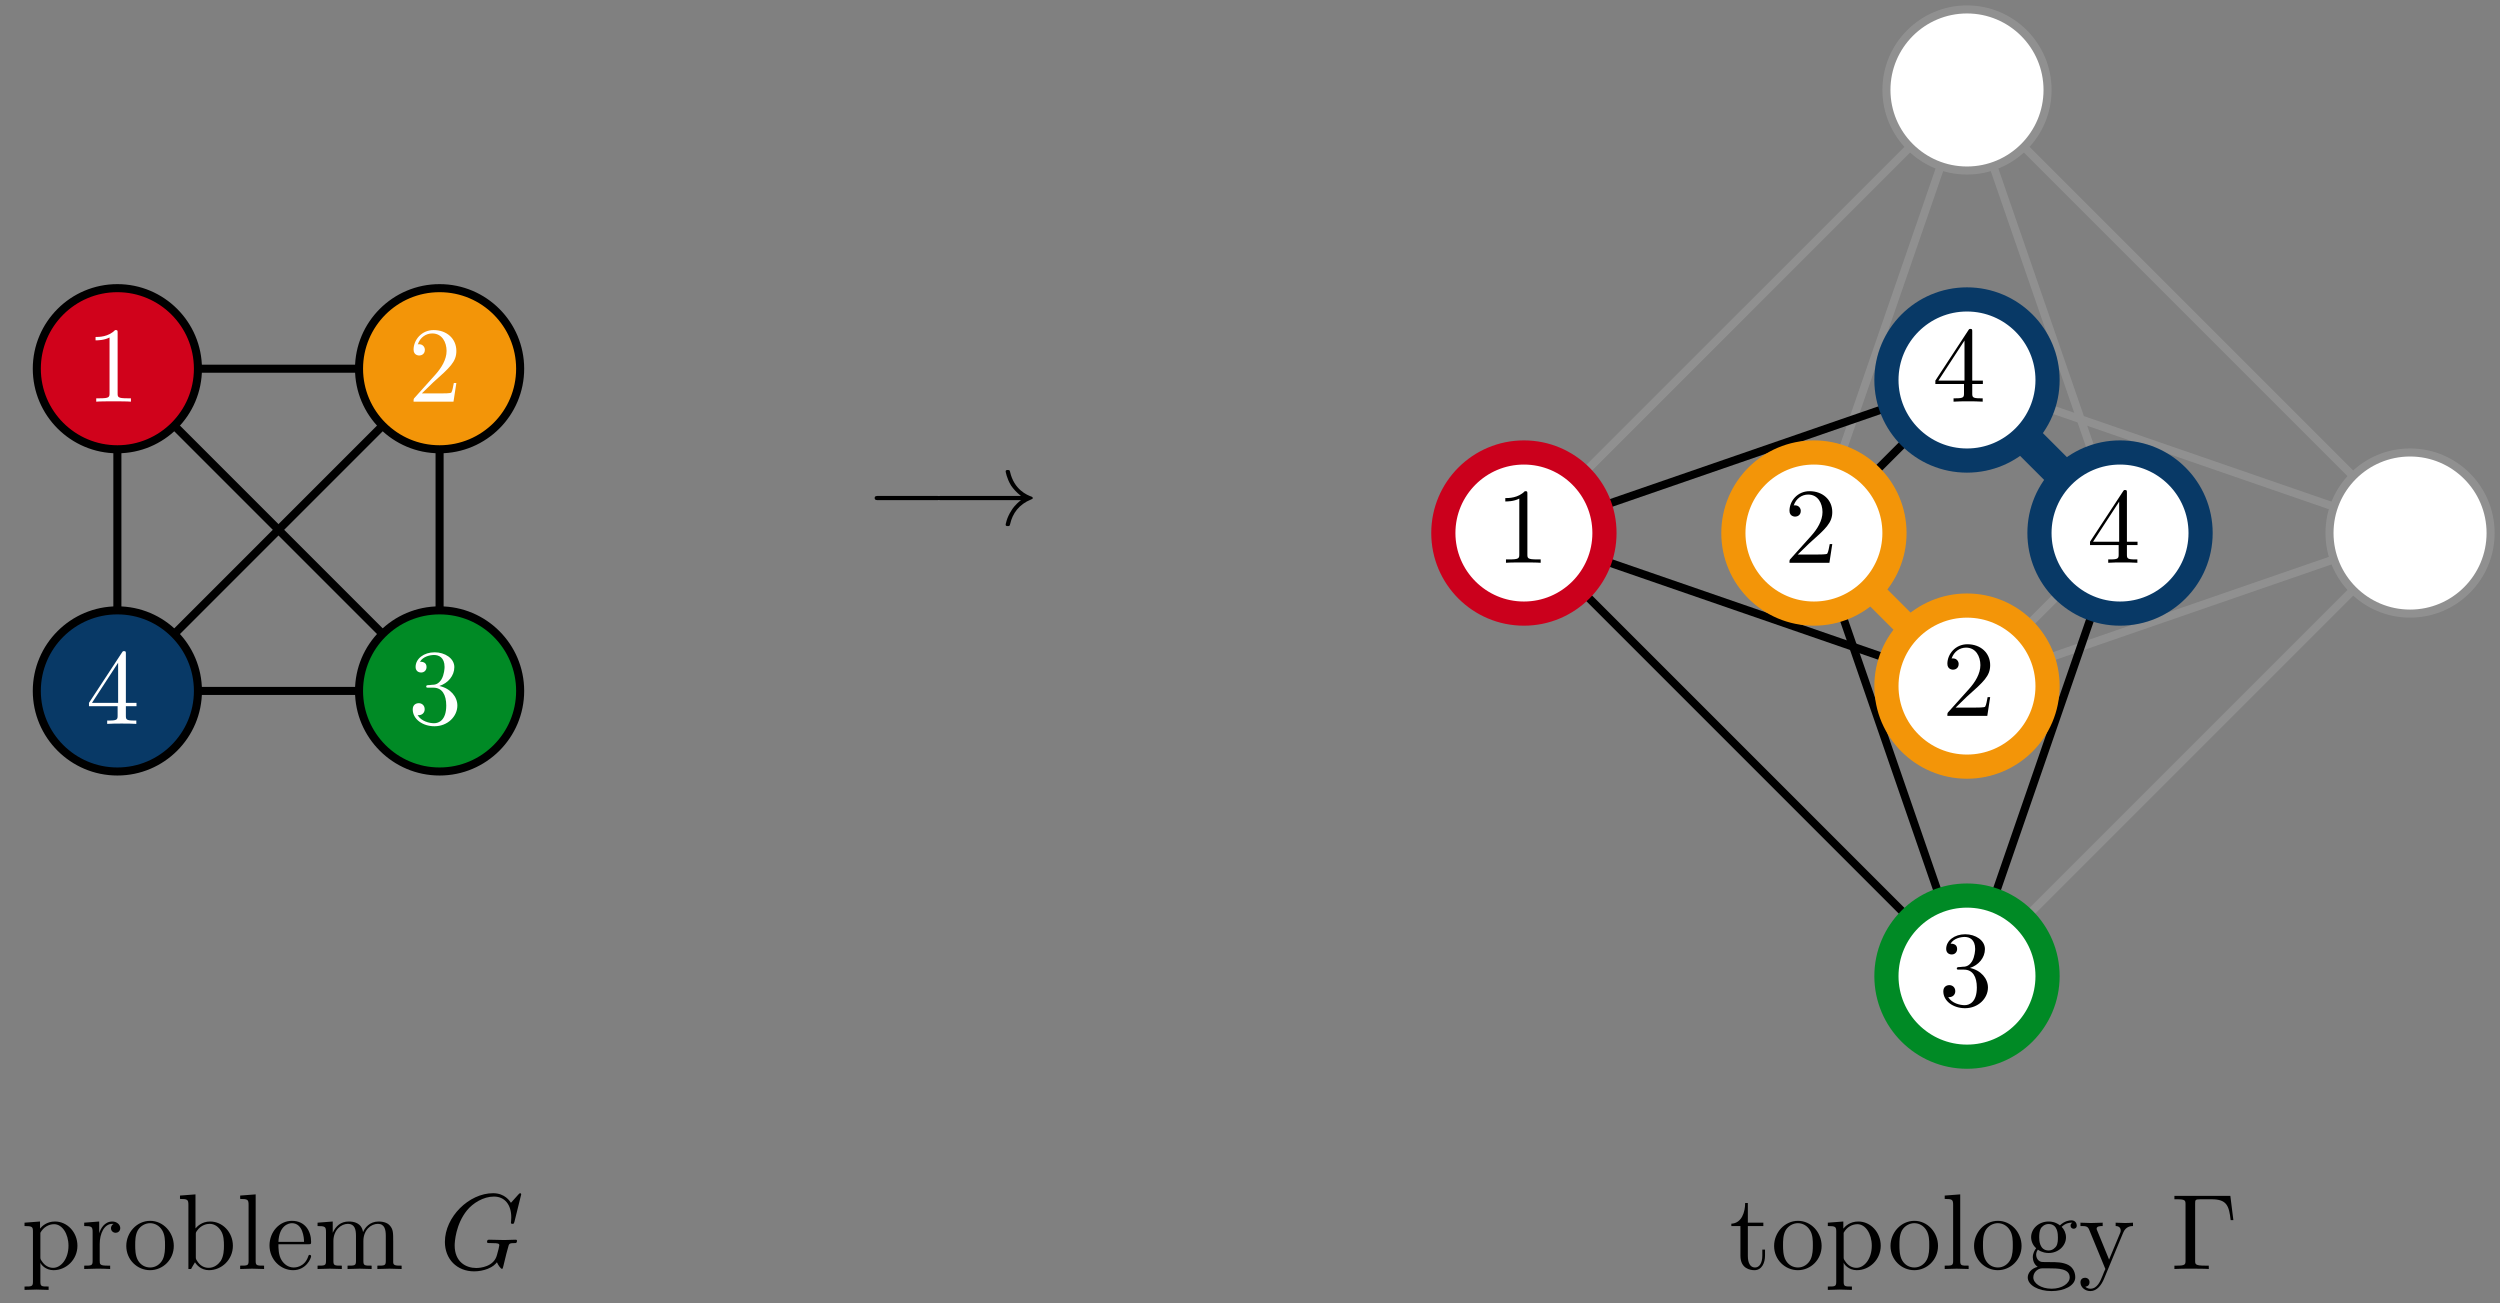 <?xml version="1.0" encoding="UTF-8"?>
<svg xmlns="http://www.w3.org/2000/svg" xmlns:xlink="http://www.w3.org/1999/xlink" width="231.884pt" height="120.889pt" viewBox="0 0 231.884 120.889" version="1.1">
<rect x="0" y="0" width="231.884" height="120.889" fill="#808080" stroke="none"/>
<defs>
<g>
<symbol overflow="visible" id="glyph0-0">
<path style="stroke:none;" d=""/>
</symbol>
<symbol overflow="visible" id="glyph0-1">
<path style="stroke:none;" d="M 2.938 -6.375 C 2.938 -6.625 2.938 -6.641 2.703 -6.641 C 2.078 -6 1.203 -6 0.891 -6 L 0.891 -5.688 C 1.094 -5.688 1.672 -5.688 2.188 -5.953 L 2.188 -0.781 C 2.188 -0.422 2.156 -0.312 1.266 -0.312 L 0.953 -0.312 L 0.953 0 C 1.297 -0.031 2.156 -0.031 2.562 -0.031 C 2.953 -0.031 3.828 -0.031 4.172 0 L 4.172 -0.312 L 3.859 -0.312 C 2.953 -0.312 2.938 -0.422 2.938 -0.781 Z M 2.938 -6.375 "/>
</symbol>
<symbol overflow="visible" id="glyph0-2">
<path style="stroke:none;" d="M 1.266 -0.766 L 2.328 -1.797 C 3.875 -3.172 4.469 -3.703 4.469 -4.703 C 4.469 -5.844 3.578 -6.641 2.359 -6.641 C 1.234 -6.641 0.5 -5.719 0.5 -4.828 C 0.5 -4.281 1 -4.281 1.031 -4.281 C 1.203 -4.281 1.547 -4.391 1.547 -4.812 C 1.547 -5.062 1.359 -5.328 1.016 -5.328 C 0.938 -5.328 0.922 -5.328 0.891 -5.312 C 1.109 -5.969 1.656 -6.328 2.234 -6.328 C 3.141 -6.328 3.562 -5.516 3.562 -4.703 C 3.562 -3.906 3.078 -3.125 2.516 -2.5 L 0.609 -0.375 C 0.5 -0.266 0.5 -0.234 0.5 0 L 4.203 0 L 4.469 -1.734 L 4.234 -1.734 C 4.172 -1.438 4.109 -1 4 -0.844 C 3.938 -0.766 3.281 -0.766 3.062 -0.766 Z M 1.266 -0.766 "/>
</symbol>
<symbol overflow="visible" id="glyph0-3">
<path style="stroke:none;" d="M 2.891 -3.516 C 3.703 -3.781 4.281 -4.469 4.281 -5.266 C 4.281 -6.078 3.406 -6.641 2.453 -6.641 C 1.453 -6.641 0.688 -6.047 0.688 -5.281 C 0.688 -4.953 0.906 -4.766 1.203 -4.766 C 1.5 -4.766 1.703 -4.984 1.703 -5.281 C 1.703 -5.766 1.234 -5.766 1.094 -5.766 C 1.391 -6.266 2.047 -6.391 2.406 -6.391 C 2.828 -6.391 3.375 -6.172 3.375 -5.281 C 3.375 -5.156 3.344 -4.578 3.094 -4.141 C 2.797 -3.656 2.453 -3.625 2.203 -3.625 C 2.125 -3.609 1.891 -3.594 1.812 -3.594 C 1.734 -3.578 1.672 -3.562 1.672 -3.469 C 1.672 -3.359 1.734 -3.359 1.906 -3.359 L 2.344 -3.359 C 3.156 -3.359 3.531 -2.688 3.531 -1.703 C 3.531 -0.344 2.844 -0.062 2.406 -0.062 C 1.969 -0.062 1.219 -0.234 0.875 -0.812 C 1.219 -0.766 1.531 -0.984 1.531 -1.359 C 1.531 -1.719 1.266 -1.922 0.984 -1.922 C 0.734 -1.922 0.422 -1.781 0.422 -1.344 C 0.422 -0.438 1.344 0.219 2.438 0.219 C 3.656 0.219 4.562 -0.688 4.562 -1.703 C 4.562 -2.516 3.922 -3.297 2.891 -3.516 Z M 2.891 -3.516 "/>
</symbol>
<symbol overflow="visible" id="glyph0-4">
<path style="stroke:none;" d="M 2.938 -1.641 L 2.938 -0.781 C 2.938 -0.422 2.906 -0.312 2.172 -0.312 L 1.969 -0.312 L 1.969 0 C 2.375 -0.031 2.891 -0.031 3.312 -0.031 C 3.734 -0.031 4.25 -0.031 4.672 0 L 4.672 -0.312 L 4.453 -0.312 C 3.719 -0.312 3.703 -0.422 3.703 -0.781 L 3.703 -1.641 L 4.688 -1.641 L 4.688 -1.953 L 3.703 -1.953 L 3.703 -6.484 C 3.703 -6.688 3.703 -6.75 3.531 -6.75 C 3.453 -6.75 3.422 -6.75 3.344 -6.625 L 0.281 -1.953 L 0.281 -1.641 Z M 2.984 -1.953 L 0.562 -1.953 L 2.984 -5.672 Z M 2.984 -1.953 "/>
</symbol>
<symbol overflow="visible" id="glyph0-5">
<path style="stroke:none;" d="M 1.719 -3.984 L 3.156 -3.984 L 3.156 -4.297 L 1.719 -4.297 L 1.719 -6.125 L 1.469 -6.125 C 1.469 -5.312 1.172 -4.25 0.188 -4.203 L 0.188 -3.984 L 1.031 -3.984 L 1.031 -1.234 C 1.031 -0.016 1.969 0.109 2.328 0.109 C 3.031 0.109 3.312 -0.594 3.312 -1.234 L 3.312 -1.797 L 3.062 -1.797 L 3.062 -1.25 C 3.062 -0.516 2.766 -0.141 2.391 -0.141 C 1.719 -0.141 1.719 -1.047 1.719 -1.219 Z M 1.719 -3.984 "/>
</symbol>
<symbol overflow="visible" id="glyph0-6">
<path style="stroke:none;" d="M 4.688 -2.141 C 4.688 -3.406 3.703 -4.469 2.5 -4.469 C 1.25 -4.469 0.281 -3.375 0.281 -2.141 C 0.281 -0.844 1.312 0.109 2.484 0.109 C 3.688 0.109 4.688 -0.875 4.688 -2.141 Z M 2.5 -0.141 C 2.062 -0.141 1.625 -0.344 1.359 -0.812 C 1.109 -1.25 1.109 -1.859 1.109 -2.219 C 1.109 -2.609 1.109 -3.141 1.344 -3.578 C 1.609 -4.031 2.078 -4.25 2.484 -4.25 C 2.922 -4.25 3.344 -4.031 3.609 -3.594 C 3.875 -3.172 3.875 -2.594 3.875 -2.219 C 3.875 -1.859 3.875 -1.312 3.656 -0.875 C 3.422 -0.422 2.984 -0.141 2.5 -0.141 Z M 2.5 -0.141 "/>
</symbol>
<symbol overflow="visible" id="glyph0-7">
<path style="stroke:none;" d="M 1.719 -3.75 L 1.719 -4.406 L 0.281 -4.297 L 0.281 -3.984 C 0.984 -3.984 1.062 -3.922 1.062 -3.484 L 1.062 1.172 C 1.062 1.625 0.953 1.625 0.281 1.625 L 0.281 1.938 C 0.625 1.922 1.141 1.906 1.391 1.906 C 1.672 1.906 2.172 1.922 2.516 1.938 L 2.516 1.625 C 1.859 1.625 1.75 1.625 1.75 1.172 L 1.75 -0.594 C 1.797 -0.422 2.219 0.109 2.969 0.109 C 4.156 0.109 5.188 -0.875 5.188 -2.156 C 5.188 -3.422 4.234 -4.406 3.109 -4.406 C 2.328 -4.406 1.906 -3.969 1.719 -3.75 Z M 1.75 -1.141 L 1.75 -3.359 C 2.031 -3.875 2.516 -4.156 3.031 -4.156 C 3.766 -4.156 4.359 -3.281 4.359 -2.156 C 4.359 -0.953 3.672 -0.109 2.938 -0.109 C 2.531 -0.109 2.156 -0.312 1.891 -0.719 C 1.75 -0.922 1.75 -0.938 1.75 -1.141 Z M 1.75 -1.141 "/>
</symbol>
<symbol overflow="visible" id="glyph0-8">
<path style="stroke:none;" d="M 1.766 -6.922 L 0.328 -6.812 L 0.328 -6.5 C 1.031 -6.5 1.109 -6.438 1.109 -5.938 L 1.109 -0.75 C 1.109 -0.312 1 -0.312 0.328 -0.312 L 0.328 0 C 0.656 -0.016 1.188 -0.031 1.438 -0.031 C 1.688 -0.031 2.172 -0.016 2.547 0 L 2.547 -0.312 C 1.875 -0.312 1.766 -0.312 1.766 -0.75 Z M 1.766 -6.922 "/>
</symbol>
<symbol overflow="visible" id="glyph0-9">
<path style="stroke:none;" d="M 2.219 -1.719 C 1.344 -1.719 1.344 -2.719 1.344 -2.938 C 1.344 -3.203 1.359 -3.531 1.5 -3.781 C 1.578 -3.891 1.812 -4.172 2.219 -4.172 C 3.078 -4.172 3.078 -3.188 3.078 -2.953 C 3.078 -2.688 3.078 -2.359 2.922 -2.109 C 2.844 -2 2.609 -1.719 2.219 -1.719 Z M 1.062 -1.328 C 1.062 -1.359 1.062 -1.594 1.219 -1.797 C 1.609 -1.516 2.031 -1.484 2.219 -1.484 C 3.141 -1.484 3.828 -2.172 3.828 -2.938 C 3.828 -3.312 3.672 -3.672 3.422 -3.906 C 3.781 -4.25 4.141 -4.297 4.312 -4.297 C 4.344 -4.297 4.391 -4.297 4.422 -4.281 C 4.312 -4.25 4.25 -4.141 4.25 -4.016 C 4.25 -3.844 4.391 -3.734 4.547 -3.734 C 4.641 -3.734 4.828 -3.797 4.828 -4.031 C 4.828 -4.203 4.719 -4.516 4.328 -4.516 C 4.125 -4.516 3.688 -4.453 3.266 -4.047 C 2.844 -4.375 2.438 -4.406 2.219 -4.406 C 1.281 -4.406 0.594 -3.719 0.594 -2.953 C 0.594 -2.516 0.812 -2.141 1.062 -1.922 C 0.938 -1.781 0.75 -1.453 0.75 -1.094 C 0.75 -0.781 0.891 -0.406 1.203 -0.203 C 0.594 -0.047 0.281 0.391 0.281 0.781 C 0.281 1.5 1.266 2.047 2.484 2.047 C 3.656 2.047 4.688 1.547 4.688 0.766 C 4.688 0.422 4.562 -0.094 4.047 -0.375 C 3.516 -0.641 2.938 -0.641 2.328 -0.641 C 2.078 -0.641 1.656 -0.641 1.578 -0.656 C 1.266 -0.703 1.062 -1 1.062 -1.328 Z M 2.5 1.828 C 1.484 1.828 0.797 1.312 0.797 0.781 C 0.797 0.328 1.172 -0.047 1.609 -0.062 L 2.203 -0.062 C 3.062 -0.062 4.172 -0.062 4.172 0.781 C 4.172 1.328 3.469 1.828 2.5 1.828 Z M 2.5 1.828 "/>
</symbol>
<symbol overflow="visible" id="glyph0-10">
<path style="stroke:none;" d="M 4.141 -3.344 C 4.391 -3.984 4.906 -3.984 5.062 -3.984 L 5.062 -4.297 C 4.828 -4.281 4.547 -4.266 4.312 -4.266 C 4.141 -4.266 3.672 -4.281 3.453 -4.297 L 3.453 -3.984 C 3.766 -3.984 3.922 -3.812 3.922 -3.562 C 3.922 -3.453 3.906 -3.438 3.859 -3.312 L 2.844 -0.875 L 1.75 -3.547 C 1.703 -3.656 1.688 -3.688 1.688 -3.734 C 1.688 -3.984 2.047 -3.984 2.25 -3.984 L 2.25 -4.297 C 1.984 -4.281 1.328 -4.266 1.156 -4.266 C 0.891 -4.266 0.484 -4.281 0.188 -4.297 L 0.188 -3.984 C 0.672 -3.984 0.859 -3.984 1 -3.641 L 2.5 0 C 2.438 0.125 2.297 0.453 2.25 0.594 C 2.031 1.141 1.75 1.828 1.109 1.828 C 1.062 1.828 0.828 1.828 0.641 1.641 C 0.953 1.609 1.031 1.391 1.031 1.219 C 1.031 0.969 0.844 0.812 0.609 0.812 C 0.406 0.812 0.188 0.938 0.188 1.234 C 0.188 1.688 0.609 2.047 1.109 2.047 C 1.734 2.047 2.141 1.469 2.375 0.906 Z M 4.141 -3.344 "/>
</symbol>
<symbol overflow="visible" id="glyph0-11">
<path style="stroke:none;" d="M 5.516 -6.781 L 0.328 -6.781 L 0.328 -6.469 L 0.562 -6.469 C 1.328 -6.469 1.359 -6.359 1.359 -6 L 1.359 -0.781 C 1.359 -0.422 1.328 -0.312 0.562 -0.312 L 0.328 -0.312 L 0.328 0 C 0.672 -0.031 1.453 -0.031 1.844 -0.031 C 2.25 -0.031 3.156 -0.031 3.516 0 L 3.516 -0.312 L 3.188 -0.312 C 2.25 -0.312 2.25 -0.438 2.25 -0.781 L 2.25 -6.078 C 2.25 -6.406 2.266 -6.469 2.734 -6.469 L 3.766 -6.469 C 5.188 -6.469 5.391 -5.875 5.547 -4.531 L 5.797 -4.531 Z M 5.516 -6.781 "/>
</symbol>
<symbol overflow="visible" id="glyph0-12">
<path style="stroke:none;" d="M 1.672 -3.312 L 1.672 -4.406 L 0.281 -4.297 L 0.281 -3.984 C 0.984 -3.984 1.062 -3.922 1.062 -3.422 L 1.062 -0.75 C 1.062 -0.312 0.953 -0.312 0.281 -0.312 L 0.281 0 C 0.672 -0.016 1.141 -0.031 1.422 -0.031 C 1.812 -0.031 2.281 -0.031 2.688 0 L 2.688 -0.312 L 2.469 -0.312 C 1.734 -0.312 1.719 -0.422 1.719 -0.781 L 1.719 -2.312 C 1.719 -3.297 2.141 -4.188 2.891 -4.188 C 2.953 -4.188 2.984 -4.188 3 -4.172 C 2.969 -4.172 2.766 -4.047 2.766 -3.781 C 2.766 -3.516 2.984 -3.359 3.203 -3.359 C 3.375 -3.359 3.625 -3.484 3.625 -3.797 C 3.625 -4.109 3.312 -4.406 2.891 -4.406 C 2.156 -4.406 1.797 -3.734 1.672 -3.312 Z M 1.672 -3.312 "/>
</symbol>
<symbol overflow="visible" id="glyph0-13">
<path style="stroke:none;" d="M 1.719 -3.766 L 1.719 -6.922 L 0.281 -6.812 L 0.281 -6.5 C 0.984 -6.5 1.062 -6.438 1.062 -5.938 L 1.062 0 L 1.312 0 C 1.312 -0.016 1.391 -0.156 1.672 -0.625 C 1.812 -0.391 2.234 0.109 2.969 0.109 C 4.156 0.109 5.188 -0.875 5.188 -2.156 C 5.188 -3.422 4.219 -4.406 3.078 -4.406 C 2.297 -4.406 1.875 -3.938 1.719 -3.766 Z M 1.75 -1.141 L 1.75 -3.188 C 1.75 -3.375 1.75 -3.391 1.859 -3.547 C 2.25 -4.109 2.797 -4.188 3.031 -4.188 C 3.484 -4.188 3.844 -3.922 4.078 -3.547 C 4.344 -3.141 4.359 -2.578 4.359 -2.156 C 4.359 -1.797 4.344 -1.203 4.062 -0.75 C 3.844 -0.438 3.469 -0.109 2.938 -0.109 C 2.484 -0.109 2.125 -0.344 1.891 -0.719 C 1.75 -0.922 1.75 -0.953 1.75 -1.141 Z M 1.75 -1.141 "/>
</symbol>
<symbol overflow="visible" id="glyph0-14">
<path style="stroke:none;" d="M 1.109 -2.516 C 1.172 -4 2.016 -4.25 2.359 -4.25 C 3.375 -4.25 3.484 -2.906 3.484 -2.516 Z M 1.109 -2.297 L 3.891 -2.297 C 4.109 -2.297 4.141 -2.297 4.141 -2.516 C 4.141 -3.5 3.594 -4.469 2.359 -4.469 C 1.203 -4.469 0.281 -3.438 0.281 -2.188 C 0.281 -0.859 1.328 0.109 2.469 0.109 C 3.688 0.109 4.141 -1 4.141 -1.188 C 4.141 -1.281 4.062 -1.312 4 -1.312 C 3.922 -1.312 3.891 -1.25 3.875 -1.172 C 3.531 -0.141 2.625 -0.141 2.531 -0.141 C 2.031 -0.141 1.641 -0.438 1.406 -0.812 C 1.109 -1.281 1.109 -1.938 1.109 -2.297 Z M 1.109 -2.297 "/>
</symbol>
<symbol overflow="visible" id="glyph0-15">
<path style="stroke:none;" d="M 1.094 -3.422 L 1.094 -0.75 C 1.094 -0.312 0.984 -0.312 0.312 -0.312 L 0.312 0 C 0.672 -0.016 1.172 -0.031 1.453 -0.031 C 1.703 -0.031 2.219 -0.016 2.562 0 L 2.562 -0.312 C 1.891 -0.312 1.781 -0.312 1.781 -0.75 L 1.781 -2.594 C 1.781 -3.625 2.5 -4.188 3.125 -4.188 C 3.766 -4.188 3.875 -3.656 3.875 -3.078 L 3.875 -0.75 C 3.875 -0.312 3.766 -0.312 3.094 -0.312 L 3.094 0 C 3.438 -0.016 3.953 -0.031 4.219 -0.031 C 4.469 -0.031 5 -0.016 5.328 0 L 5.328 -0.312 C 4.672 -0.312 4.562 -0.312 4.562 -0.75 L 4.562 -2.594 C 4.562 -3.625 5.266 -4.188 5.906 -4.188 C 6.531 -4.188 6.641 -3.656 6.641 -3.078 L 6.641 -0.75 C 6.641 -0.312 6.531 -0.312 5.859 -0.312 L 5.859 0 C 6.203 -0.016 6.719 -0.031 6.984 -0.031 C 7.25 -0.031 7.766 -0.016 8.109 0 L 8.109 -0.312 C 7.594 -0.312 7.344 -0.312 7.328 -0.609 L 7.328 -2.516 C 7.328 -3.375 7.328 -3.672 7.016 -4.031 C 6.875 -4.203 6.547 -4.406 5.969 -4.406 C 5.141 -4.406 4.688 -3.812 4.531 -3.422 C 4.391 -4.297 3.656 -4.406 3.203 -4.406 C 2.469 -4.406 2 -3.984 1.719 -3.359 L 1.719 -4.406 L 0.312 -4.297 L 0.312 -3.984 C 1.016 -3.984 1.094 -3.922 1.094 -3.422 Z M 1.094 -3.422 "/>
</symbol>
<symbol overflow="visible" id="glyph1-0">
<path style="stroke:none;" d=""/>
</symbol>
<symbol overflow="visible" id="glyph1-1">
<path style="stroke:none;" d="M 6.562 -2.297 C 6.734 -2.297 6.922 -2.297 6.922 -2.5 C 6.922 -2.688 6.734 -2.688 6.562 -2.688 L 1.172 -2.688 C 1 -2.688 0.828 -2.688 0.828 -2.5 C 0.828 -2.297 1 -2.297 1.172 -2.297 Z M 6.562 -2.297 "/>
</symbol>
<symbol overflow="visible" id="glyph1-2">
<path style="stroke:none;" d="M 8.312 -2.297 C 7.766 -1.875 7.5 -1.469 7.422 -1.328 C 6.969 -0.641 6.891 -0.016 6.891 -0.016 C 6.891 0.109 7.016 0.109 7.094 0.109 C 7.25 0.109 7.266 0.094 7.312 -0.094 C 7.531 -1.062 8.125 -1.906 9.25 -2.359 C 9.375 -2.406 9.406 -2.422 9.406 -2.5 C 9.406 -2.562 9.344 -2.594 9.328 -2.609 C 8.875 -2.766 7.672 -3.266 7.297 -4.938 C 7.266 -5.062 7.25 -5.094 7.094 -5.094 C 7.016 -5.094 6.891 -5.094 6.891 -4.969 C 6.891 -4.953 6.984 -4.328 7.391 -3.656 C 7.594 -3.359 7.891 -3.016 8.312 -2.688 L 0.906 -2.688 C 0.734 -2.688 0.547 -2.688 0.547 -2.5 C 0.547 -2.297 0.734 -2.297 0.906 -2.297 Z M 8.312 -2.297 "/>
</symbol>
<symbol overflow="visible" id="glyph2-0">
<path style="stroke:none;" d=""/>
</symbol>
<symbol overflow="visible" id="glyph2-1">
<path style="stroke:none;" d="M 7.578 -6.922 C 7.578 -6.953 7.562 -7.031 7.469 -7.031 C 7.438 -7.031 7.422 -7.016 7.312 -6.906 L 6.625 -6.141 C 6.531 -6.281 6.078 -7.031 4.969 -7.031 C 2.734 -7.031 0.5 -4.828 0.5 -2.516 C 0.5 -0.922 1.609 0.219 3.219 0.219 C 3.656 0.219 4.109 0.125 4.469 -0.016 C 4.969 -0.219 5.156 -0.422 5.328 -0.625 C 5.422 -0.375 5.688 -0.016 5.781 -0.016 C 5.828 -0.016 5.859 -0.047 5.859 -0.047 C 5.875 -0.062 5.969 -0.453 6.016 -0.656 L 6.203 -1.422 C 6.25 -1.594 6.297 -1.766 6.344 -1.938 C 6.453 -2.375 6.453 -2.406 7.031 -2.406 C 7.078 -2.406 7.188 -2.422 7.188 -2.609 C 7.188 -2.688 7.141 -2.719 7.062 -2.719 C 6.828 -2.719 6.234 -2.688 6.016 -2.688 C 5.703 -2.688 4.922 -2.719 4.609 -2.719 C 4.531 -2.719 4.406 -2.719 4.406 -2.516 C 4.406 -2.406 4.484 -2.406 4.703 -2.406 C 4.719 -2.406 5 -2.406 5.234 -2.391 C 5.5 -2.359 5.547 -2.328 5.547 -2.203 C 5.547 -2.109 5.438 -1.672 5.328 -1.297 C 5.047 -0.203 3.766 -0.094 3.406 -0.094 C 2.453 -0.094 1.406 -0.656 1.406 -2.188 C 1.406 -2.5 1.5 -4.141 2.547 -5.438 C 3.094 -6.109 4.062 -6.719 5.047 -6.719 C 6.062 -6.719 6.656 -5.953 6.656 -4.797 C 6.656 -4.391 6.625 -4.391 6.625 -4.281 C 6.625 -4.188 6.734 -4.188 6.766 -4.188 C 6.891 -4.188 6.891 -4.203 6.953 -4.391 Z M 7.578 -6.922 "/>
</symbol>
</g>
<clipPath id="clip1">
  <path d="M 171 0 L 231.883 0 L 231.883 61 L 171 61 Z M 171 0 "/>
</clipPath>
<clipPath id="clip2">
  <path d="M 171 38 L 231.883 38 L 231.883 102 L 171 102 Z M 171 38 "/>
</clipPath>
<clipPath id="clip3">
  <path d="M 140 0 L 231.883 0 L 231.883 92 L 140 92 Z M 140 0 "/>
</clipPath>
<clipPath id="clip4">
  <path d="M 171 24 L 231.883 24 L 231.883 61 L 171 61 Z M 171 24 "/>
</clipPath>
<clipPath id="clip5">
  <path d="M 171 38 L 231.883 38 L 231.883 75 L 171 75 Z M 171 38 "/>
</clipPath>
<clipPath id="clip6">
  <path d="M 216 41 L 231.883 41 L 231.883 57 L 216 57 Z M 216 41 "/>
</clipPath>
<clipPath id="clip7">
  <path d="M 205 31 L 231.883 31 L 231.883 68 L 205 68 Z M 205 31 "/>
</clipPath>
<clipPath id="clip8">
  <path d="M 157 10 L 231.883 10 L 231.883 89 L 157 89 Z M 157 10 "/>
</clipPath>
<clipPath id="clip9">
  <path d="M 143 51 L 222 51 L 222 120.891 L 143 120.891 Z M 143 51 "/>
</clipPath>
</defs>
<g id="surface1">
<g clip-path="url(#clip1)" clip-rule="nonzero">
<path style="fill:none;stroke-width:0.747;stroke-linecap:butt;stroke-linejoin:miter;stroke:rgb(56.47%,56.47%,56.47%);stroke-opacity:1;stroke-miterlimit:10;" d="M 190.538 -9.264 L 231.636 -50.361 " transform="matrix(1,0,0,-1,-8.093,-0.92)"/>
</g>
<g clip-path="url(#clip2)" clip-rule="nonzero">
<path style="fill:none;stroke-width:0.747;stroke-linecap:butt;stroke-linejoin:miter;stroke:rgb(56.47%,56.47%,56.47%);stroke-opacity:1;stroke-miterlimit:10;" d="M 231.636 -50.361 L 190.538 -91.459 " transform="matrix(1,0,0,-1,-8.093,-0.92)"/>
</g>
<path style="fill:none;stroke-width:0.747;stroke-linecap:butt;stroke-linejoin:miter;stroke:rgb(56.47%,56.47%,56.47%);stroke-opacity:1;stroke-miterlimit:10;" d="M 190.538 -9.264 L 149.441 -50.361 " transform="matrix(1,0,0,-1,-8.093,-0.92)"/>
<path style="fill:none;stroke-width:0.747;stroke-linecap:butt;stroke-linejoin:miter;stroke:rgb(0%,0%,0%);stroke-opacity:1;stroke-miterlimit:10;" d="M 149.441 -50.361 L 190.538 -91.459 " transform="matrix(1,0,0,-1,-8.093,-0.92)"/>
<path style="fill:none;stroke-width:2.242;stroke-linecap:butt;stroke-linejoin:miter;stroke:rgb(95.293%,58.429%,3.136%);stroke-opacity:1;stroke-miterlimit:10;" d="M 176.339 -50.361 L 190.538 -64.561 " transform="matrix(1,0,0,-1,-8.093,-0.92)"/>
<g clip-path="url(#clip3)" clip-rule="nonzero">
<path style="fill:none;stroke-width:2.989;stroke-linecap:butt;stroke-linejoin:miter;stroke:rgb(3.136%,22.353%,39.999%);stroke-opacity:1;stroke-miterlimit:10;" d="M 190.538 -36.166 L 204.734 -50.361 " transform="matrix(1,0,0,-1,-8.093,-0.92)"/>
</g>
<path style="fill:none;stroke-width:0.747;stroke-linecap:butt;stroke-linejoin:miter;stroke:rgb(0%,0%,0%);stroke-opacity:1;stroke-miterlimit:10;" d="M 176.339 -50.361 L 190.538 -36.166 " transform="matrix(1,0,0,-1,-8.093,-0.92)"/>
<path style="fill:none;stroke-width:0.747;stroke-linecap:butt;stroke-linejoin:miter;stroke:rgb(56.47%,56.47%,56.47%);stroke-opacity:1;stroke-miterlimit:10;" d="M 190.538 -64.561 L 204.734 -50.361 " transform="matrix(1,0,0,-1,-8.093,-0.92)"/>
<path style="fill:none;stroke-width:0.747;stroke-linecap:butt;stroke-linejoin:miter;stroke:rgb(0%,0%,0%);stroke-opacity:1;stroke-miterlimit:10;" d="M 149.441 -50.361 L 190.538 -64.561 " transform="matrix(1,0,0,-1,-8.093,-0.92)"/>
<g clip-path="url(#clip4)" clip-rule="nonzero">
<path style="fill:none;stroke-width:0.747;stroke-linecap:butt;stroke-linejoin:miter;stroke:rgb(56.47%,56.47%,56.47%);stroke-opacity:1;stroke-miterlimit:10;" d="M 231.636 -50.361 L 190.538 -36.166 " transform="matrix(1,0,0,-1,-8.093,-0.92)"/>
</g>
<g clip-path="url(#clip5)" clip-rule="nonzero">
<path style="fill:none;stroke-width:0.747;stroke-linecap:butt;stroke-linejoin:miter;stroke:rgb(56.47%,56.47%,56.47%);stroke-opacity:1;stroke-miterlimit:10;" d="M 231.636 -50.361 L 190.538 -64.561 " transform="matrix(1,0,0,-1,-8.093,-0.92)"/>
</g>
<g clip-path="url(#clip6)" clip-rule="nonzero">
<path style=" stroke:none;fill-rule:nonzero;fill:rgb(100%,100%,100%);fill-opacity:1;" d="M 223.543 41.969 C 227.664 41.969 231.012 45.316 231.012 49.441 C 231.012 53.566 227.664 56.914 223.543 56.914 C 219.418 56.914 216.07 53.566 216.07 49.441 C 216.07 45.316 219.418 41.969 223.543 41.969 Z M 223.543 41.969 "/>
</g>
<g clip-path="url(#clip7)" clip-rule="nonzero">
<path style="fill:none;stroke-width:0.747;stroke-linecap:butt;stroke-linejoin:miter;stroke:rgb(56.47%,56.47%,56.47%);stroke-opacity:1;stroke-miterlimit:10;" d="M 231.636 -42.889 C 235.757 -42.889 239.105 -46.236 239.105 -50.361 C 239.105 -54.486 235.757 -57.834 231.636 -57.834 C 227.511 -57.834 224.163 -54.486 224.163 -50.361 C 224.163 -46.236 227.511 -42.889 231.636 -42.889 Z M 231.636 -42.889 " transform="matrix(1,0,0,-1,-8.093,-0.92)"/>
</g>
<path style="fill:none;stroke-width:0.747;stroke-linecap:butt;stroke-linejoin:miter;stroke:rgb(0%,0%,0%);stroke-opacity:1;stroke-miterlimit:10;" d="M 18.98 -35.119 L 48.866 -35.119 " transform="matrix(1,0,0,-1,-8.093,-0.92)"/>
<path style="fill:none;stroke-width:0.747;stroke-linecap:butt;stroke-linejoin:miter;stroke:rgb(0%,0%,0%);stroke-opacity:1;stroke-miterlimit:10;" d="M 18.98 -65.006 L 48.866 -65.006 " transform="matrix(1,0,0,-1,-8.093,-0.92)"/>
<path style="fill:none;stroke-width:0.747;stroke-linecap:butt;stroke-linejoin:miter;stroke:rgb(0%,0%,0%);stroke-opacity:1;stroke-miterlimit:10;" d="M 18.98 -35.119 L 18.98 -65.006 " transform="matrix(1,0,0,-1,-8.093,-0.92)"/>
<path style="fill:none;stroke-width:0.747;stroke-linecap:butt;stroke-linejoin:miter;stroke:rgb(0%,0%,0%);stroke-opacity:1;stroke-miterlimit:10;" d="M 48.866 -35.119 L 48.866 -65.006 " transform="matrix(1,0,0,-1,-8.093,-0.92)"/>
<path style="fill:none;stroke-width:0.747;stroke-linecap:butt;stroke-linejoin:miter;stroke:rgb(0%,0%,0%);stroke-opacity:1;stroke-miterlimit:10;" d="M 18.98 -35.119 L 48.866 -65.006 " transform="matrix(1,0,0,-1,-8.093,-0.92)"/>
<path style="fill:none;stroke-width:0.747;stroke-linecap:butt;stroke-linejoin:miter;stroke:rgb(0%,0%,0%);stroke-opacity:1;stroke-miterlimit:10;" d="M 48.866 -35.119 L 18.98 -65.006 " transform="matrix(1,0,0,-1,-8.093,-0.92)"/>
<path style="fill-rule:nonzero;fill:rgb(81.569%,0.783%,10.587%);fill-opacity:1;stroke-width:0.747;stroke-linecap:butt;stroke-linejoin:miter;stroke:rgb(0%,0%,0%);stroke-opacity:1;stroke-miterlimit:10;" d="M 11.507 -35.119 C 11.507 -30.994 14.855 -27.647 18.98 -27.647 C 23.105 -27.647 26.452 -30.994 26.452 -35.119 C 26.452 -39.244 23.105 -42.592 18.98 -42.592 C 14.855 -42.592 11.507 -39.244 11.507 -35.119 Z M 11.507 -35.119 " transform="matrix(1,0,0,-1,-8.093,-0.92)"/>
<path style="fill-rule:nonzero;fill:rgb(95.293%,58.429%,3.136%);fill-opacity:1;stroke-width:0.747;stroke-linecap:butt;stroke-linejoin:miter;stroke:rgb(0%,0%,0%);stroke-opacity:1;stroke-miterlimit:10;" d="M 41.394 -35.119 C 41.394 -30.994 44.741 -27.647 48.866 -27.647 C 52.991 -27.647 56.339 -30.994 56.339 -35.119 C 56.339 -39.244 52.991 -42.592 48.866 -42.592 C 44.741 -42.592 41.394 -39.244 41.394 -35.119 Z M 41.394 -35.119 " transform="matrix(1,0,0,-1,-8.093,-0.92)"/>
<path style="fill-rule:nonzero;fill:rgb(3.136%,22.353%,39.999%);fill-opacity:1;stroke-width:0.747;stroke-linecap:butt;stroke-linejoin:miter;stroke:rgb(0%,0%,0%);stroke-opacity:1;stroke-miterlimit:10;" d="M 11.507 -65.006 C 11.507 -60.881 14.855 -57.533 18.98 -57.533 C 23.105 -57.533 26.452 -60.881 26.452 -65.006 C 26.452 -69.131 23.105 -72.479 18.98 -72.479 C 14.855 -72.479 11.507 -69.131 11.507 -65.006 Z M 11.507 -65.006 " transform="matrix(1,0,0,-1,-8.093,-0.92)"/>
<path style="fill-rule:nonzero;fill:rgb(0%,54.117%,14.51%);fill-opacity:1;stroke-width:0.747;stroke-linecap:butt;stroke-linejoin:miter;stroke:rgb(0%,0%,0%);stroke-opacity:1;stroke-miterlimit:10;" d="M 41.394 -65.006 C 41.394 -60.881 44.741 -57.533 48.866 -57.533 C 52.991 -57.533 56.339 -60.881 56.339 -65.006 C 56.339 -69.131 52.991 -72.479 48.866 -72.479 C 44.741 -72.479 41.394 -69.131 41.394 -65.006 Z M 41.394 -65.006 " transform="matrix(1,0,0,-1,-8.093,-0.92)"/>
<path style="fill:none;stroke-width:0.747;stroke-linecap:butt;stroke-linejoin:miter;stroke:rgb(56.47%,56.47%,56.47%);stroke-opacity:1;stroke-miterlimit:10;" d="M 190.538 -9.264 L 176.339 -50.361 " transform="matrix(1,0,0,-1,-8.093,-0.92)"/>
<path style="fill:none;stroke-width:0.747;stroke-linecap:butt;stroke-linejoin:miter;stroke:rgb(0%,0%,0%);stroke-opacity:1;stroke-miterlimit:10;" d="M 204.734 -50.361 L 190.538 -91.459 " transform="matrix(1,0,0,-1,-8.093,-0.92)"/>
<path style="fill:none;stroke-width:0.747;stroke-linecap:butt;stroke-linejoin:miter;stroke:rgb(56.47%,56.47%,56.47%);stroke-opacity:1;stroke-miterlimit:10;" d="M 190.538 -9.264 L 204.734 -50.361 " transform="matrix(1,0,0,-1,-8.093,-0.92)"/>
<path style=" stroke:none;fill-rule:nonzero;fill:rgb(100%,100%,100%);fill-opacity:1;" d="M 196.641 41.969 C 200.766 41.969 204.113 45.316 204.113 49.441 C 204.113 53.566 200.766 56.914 196.641 56.914 C 192.516 56.914 189.168 53.566 189.168 49.441 C 189.168 45.316 192.516 41.969 196.641 41.969 Z M 196.641 41.969 "/>
<g clip-path="url(#clip8)" clip-rule="nonzero">
<path style="fill:none;stroke-width:2.242;stroke-linecap:butt;stroke-linejoin:miter;stroke:rgb(3.136%,22.353%,39.999%);stroke-opacity:1;stroke-miterlimit:10;" d="M 204.734 -42.889 C 208.859 -42.889 212.206 -46.236 212.206 -50.361 C 212.206 -54.486 208.859 -57.834 204.734 -57.834 C 200.609 -57.834 197.261 -54.486 197.261 -50.361 C 197.261 -46.236 200.609 -42.889 204.734 -42.889 Z M 204.734 -42.889 " transform="matrix(1,0,0,-1,-8.093,-0.92)"/>
</g>
<path style="fill-rule:nonzero;fill:rgb(100%,100%,100%);fill-opacity:1;stroke-width:0.747;stroke-linecap:butt;stroke-linejoin:miter;stroke:rgb(56.47%,56.47%,56.47%);stroke-opacity:1;stroke-miterlimit:10;" d="M 183.066 -9.264 C 183.066 -5.143 186.413 -1.795 190.538 -1.795 C 194.663 -1.795 198.011 -5.143 198.011 -9.264 C 198.011 -13.389 194.663 -16.736 190.538 -16.736 C 186.413 -16.736 183.066 -13.389 183.066 -9.264 Z M 183.066 -9.264 " transform="matrix(1,0,0,-1,-8.093,-0.92)"/>
<path style="fill:none;stroke-width:0.747;stroke-linecap:butt;stroke-linejoin:miter;stroke:rgb(0%,0%,0%);stroke-opacity:1;stroke-miterlimit:10;" d="M 149.441 -50.361 L 190.538 -36.166 " transform="matrix(1,0,0,-1,-8.093,-0.92)"/>
<path style="fill:none;stroke-width:0.747;stroke-linecap:butt;stroke-linejoin:miter;stroke:rgb(0%,0%,0%);stroke-opacity:1;stroke-miterlimit:10;" d="M 176.339 -50.361 L 190.538 -91.459 " transform="matrix(1,0,0,-1,-8.093,-0.92)"/>
<path style="fill-rule:nonzero;fill:rgb(100%,100%,100%);fill-opacity:1;stroke-width:2.242;stroke-linecap:butt;stroke-linejoin:miter;stroke:rgb(95.293%,58.429%,3.136%);stroke-opacity:1;stroke-miterlimit:10;" d="M 176.339 -42.889 C 180.464 -42.889 183.812 -46.236 183.812 -50.361 C 183.812 -54.486 180.464 -57.834 176.339 -57.834 C 172.218 -57.834 168.87 -54.486 168.87 -50.361 C 168.87 -46.236 172.218 -42.889 176.339 -42.889 Z M 176.339 -42.889 " transform="matrix(1,0,0,-1,-8.093,-0.92)"/>
<path style="fill-rule:nonzero;fill:rgb(100%,100%,100%);fill-opacity:1;stroke-width:2.242;stroke-linecap:butt;stroke-linejoin:miter;stroke:rgb(95.293%,58.429%,3.136%);stroke-opacity:1;stroke-miterlimit:10;" d="M 183.066 -64.561 C 183.066 -60.436 186.413 -57.088 190.538 -57.088 C 194.663 -57.088 198.011 -60.436 198.011 -64.561 C 198.011 -68.682 194.663 -72.029 190.538 -72.029 C 186.413 -72.029 183.066 -68.682 183.066 -64.561 Z M 183.066 -64.561 " transform="matrix(1,0,0,-1,-8.093,-0.92)"/>
<path style="fill-rule:nonzero;fill:rgb(100%,100%,100%);fill-opacity:1;stroke-width:2.242;stroke-linecap:butt;stroke-linejoin:miter;stroke:rgb(3.136%,22.353%,39.999%);stroke-opacity:1;stroke-miterlimit:10;" d="M 183.066 -36.166 C 183.066 -32.041 186.413 -28.693 190.538 -28.693 C 194.663 -28.693 198.011 -32.041 198.011 -36.166 C 198.011 -40.291 194.663 -43.639 190.538 -43.639 C 186.413 -43.639 183.066 -40.291 183.066 -36.166 Z M 183.066 -36.166 " transform="matrix(1,0,0,-1,-8.093,-0.92)"/>
<path style="fill-rule:nonzero;fill:rgb(100%,100%,100%);fill-opacity:1;stroke-width:2.242;stroke-linecap:butt;stroke-linejoin:miter;stroke:rgb(79.607%,0%,10.979%);stroke-opacity:1;stroke-miterlimit:10;" d="M 149.441 -42.889 C 153.566 -42.889 156.913 -46.236 156.913 -50.361 C 156.913 -54.486 153.566 -57.834 149.441 -57.834 C 145.316 -57.834 141.968 -54.486 141.968 -50.361 C 141.968 -46.236 145.316 -42.889 149.441 -42.889 Z M 149.441 -42.889 " transform="matrix(1,0,0,-1,-8.093,-0.92)"/>
<path style=" stroke:none;fill-rule:nonzero;fill:rgb(100%,100%,100%);fill-opacity:1;" d="M 174.973 90.539 C 174.973 86.414 178.32 83.066 182.445 83.066 C 186.57 83.066 189.918 86.414 189.918 90.539 C 189.918 94.664 186.57 98.012 182.445 98.012 C 178.32 98.012 174.973 94.664 174.973 90.539 Z M 174.973 90.539 "/>
<g clip-path="url(#clip9)" clip-rule="nonzero">
<path style="fill:none;stroke-width:2.242;stroke-linecap:butt;stroke-linejoin:miter;stroke:rgb(0%,54.117%,14.51%);stroke-opacity:1;stroke-miterlimit:10;" d="M 183.066 -91.459 C 183.066 -87.334 186.413 -83.986 190.538 -83.986 C 194.663 -83.986 198.011 -87.334 198.011 -91.459 C 198.011 -95.584 194.663 -98.932 190.538 -98.932 C 186.413 -98.932 183.066 -95.584 183.066 -91.459 Z M 183.066 -91.459 " transform="matrix(1,0,0,-1,-8.093,-0.92)"/>
</g>
<g style="fill:rgb(100%,100%,100%);fill-opacity:1;">
  <use xlink:href="#glyph0-1" x="7.972" y="37.256"/>
</g>
<g style="fill:rgb(100%,100%,100%);fill-opacity:1;">
  <use xlink:href="#glyph0-2" x="37.86" y="37.256"/>
</g>
<g style="fill:rgb(100%,100%,100%);fill-opacity:1;">
  <use xlink:href="#glyph0-3" x="37.86" y="67.144"/>
</g>
<g style="fill:rgb(100%,100%,100%);fill-opacity:1;">
  <use xlink:href="#glyph0-4" x="7.972" y="67.144"/>
</g>
<g style="fill:rgb(0%,0%,0%);fill-opacity:1;">
  <use xlink:href="#glyph0-3" x="179.828" y="93.296"/>
</g>
<g style="fill:rgb(0%,0%,0%);fill-opacity:1;">
  <use xlink:href="#glyph0-1" x="138.732" y="52.2"/>
</g>
<g style="fill:rgb(0%,0%,0%);fill-opacity:1;">
  <use xlink:href="#glyph0-2" x="180.126" y="66.397"/>
</g>
<g style="fill:rgb(0%,0%,0%);fill-opacity:1;">
  <use xlink:href="#glyph0-2" x="165.481" y="52.2"/>
</g>
<g style="fill:rgb(0%,0%,0%);fill-opacity:1;">
  <use xlink:href="#glyph0-4" x="179.23" y="37.256"/>
</g>
<g style="fill:rgb(0%,0%,0%);fill-opacity:1;">
  <use xlink:href="#glyph0-4" x="193.576" y="52.2"/>
</g>
<g style="fill:rgb(0%,0%,0%);fill-opacity:1;">
  <use xlink:href="#glyph1-1" x="80.301" y="48.688"/>
</g>
<g style="fill:rgb(0%,0%,0%);fill-opacity:1;">
  <use xlink:href="#glyph1-2" x="86.386" y="48.688"/>
</g>
<g style="fill:rgb(0%,0%,0%);fill-opacity:1;">
  <use xlink:href="#glyph0-5" x="160.4" y="117.705"/>
  <use xlink:href="#glyph0-6" x="164.274" y="117.705"/>
  <use xlink:href="#glyph0-7" x="169.256" y="117.705"/>
</g>
<g style="fill:rgb(0%,0%,0%);fill-opacity:1;">
  <use xlink:href="#glyph0-6" x="175.07" y="117.705"/>
  <use xlink:href="#glyph0-8" x="180.051" y="117.705"/>
  <use xlink:href="#glyph0-6" x="182.819" y="117.705"/>
  <use xlink:href="#glyph0-9" x="187.8" y="117.705"/>
  <use xlink:href="#glyph0-10" x="192.781" y="117.705"/>
</g>
<g style="fill:rgb(0%,0%,0%);fill-opacity:1;">
  <use xlink:href="#glyph0-11" x="201.357" y="117.705"/>
</g>
<g style="fill:rgb(0%,0%,0%);fill-opacity:1;">
  <use xlink:href="#glyph0-7" x="1.994" y="117.705"/>
  <use xlink:href="#glyph0-12" x="7.529" y="117.705"/>
  <use xlink:href="#glyph0-6" x="11.432" y="117.705"/>
  <use xlink:href="#glyph0-13" x="16.413" y="117.705"/>
  <use xlink:href="#glyph0-8" x="21.948" y="117.705"/>
  <use xlink:href="#glyph0-14" x="24.716" y="117.705"/>
  <use xlink:href="#glyph0-15" x="29.143" y="117.705"/>
</g>
<g style="fill:rgb(0%,0%,0%);fill-opacity:1;">
  <use xlink:href="#glyph2-1" x="40.766" y="117.705"/>
</g>
</g>
</svg>
